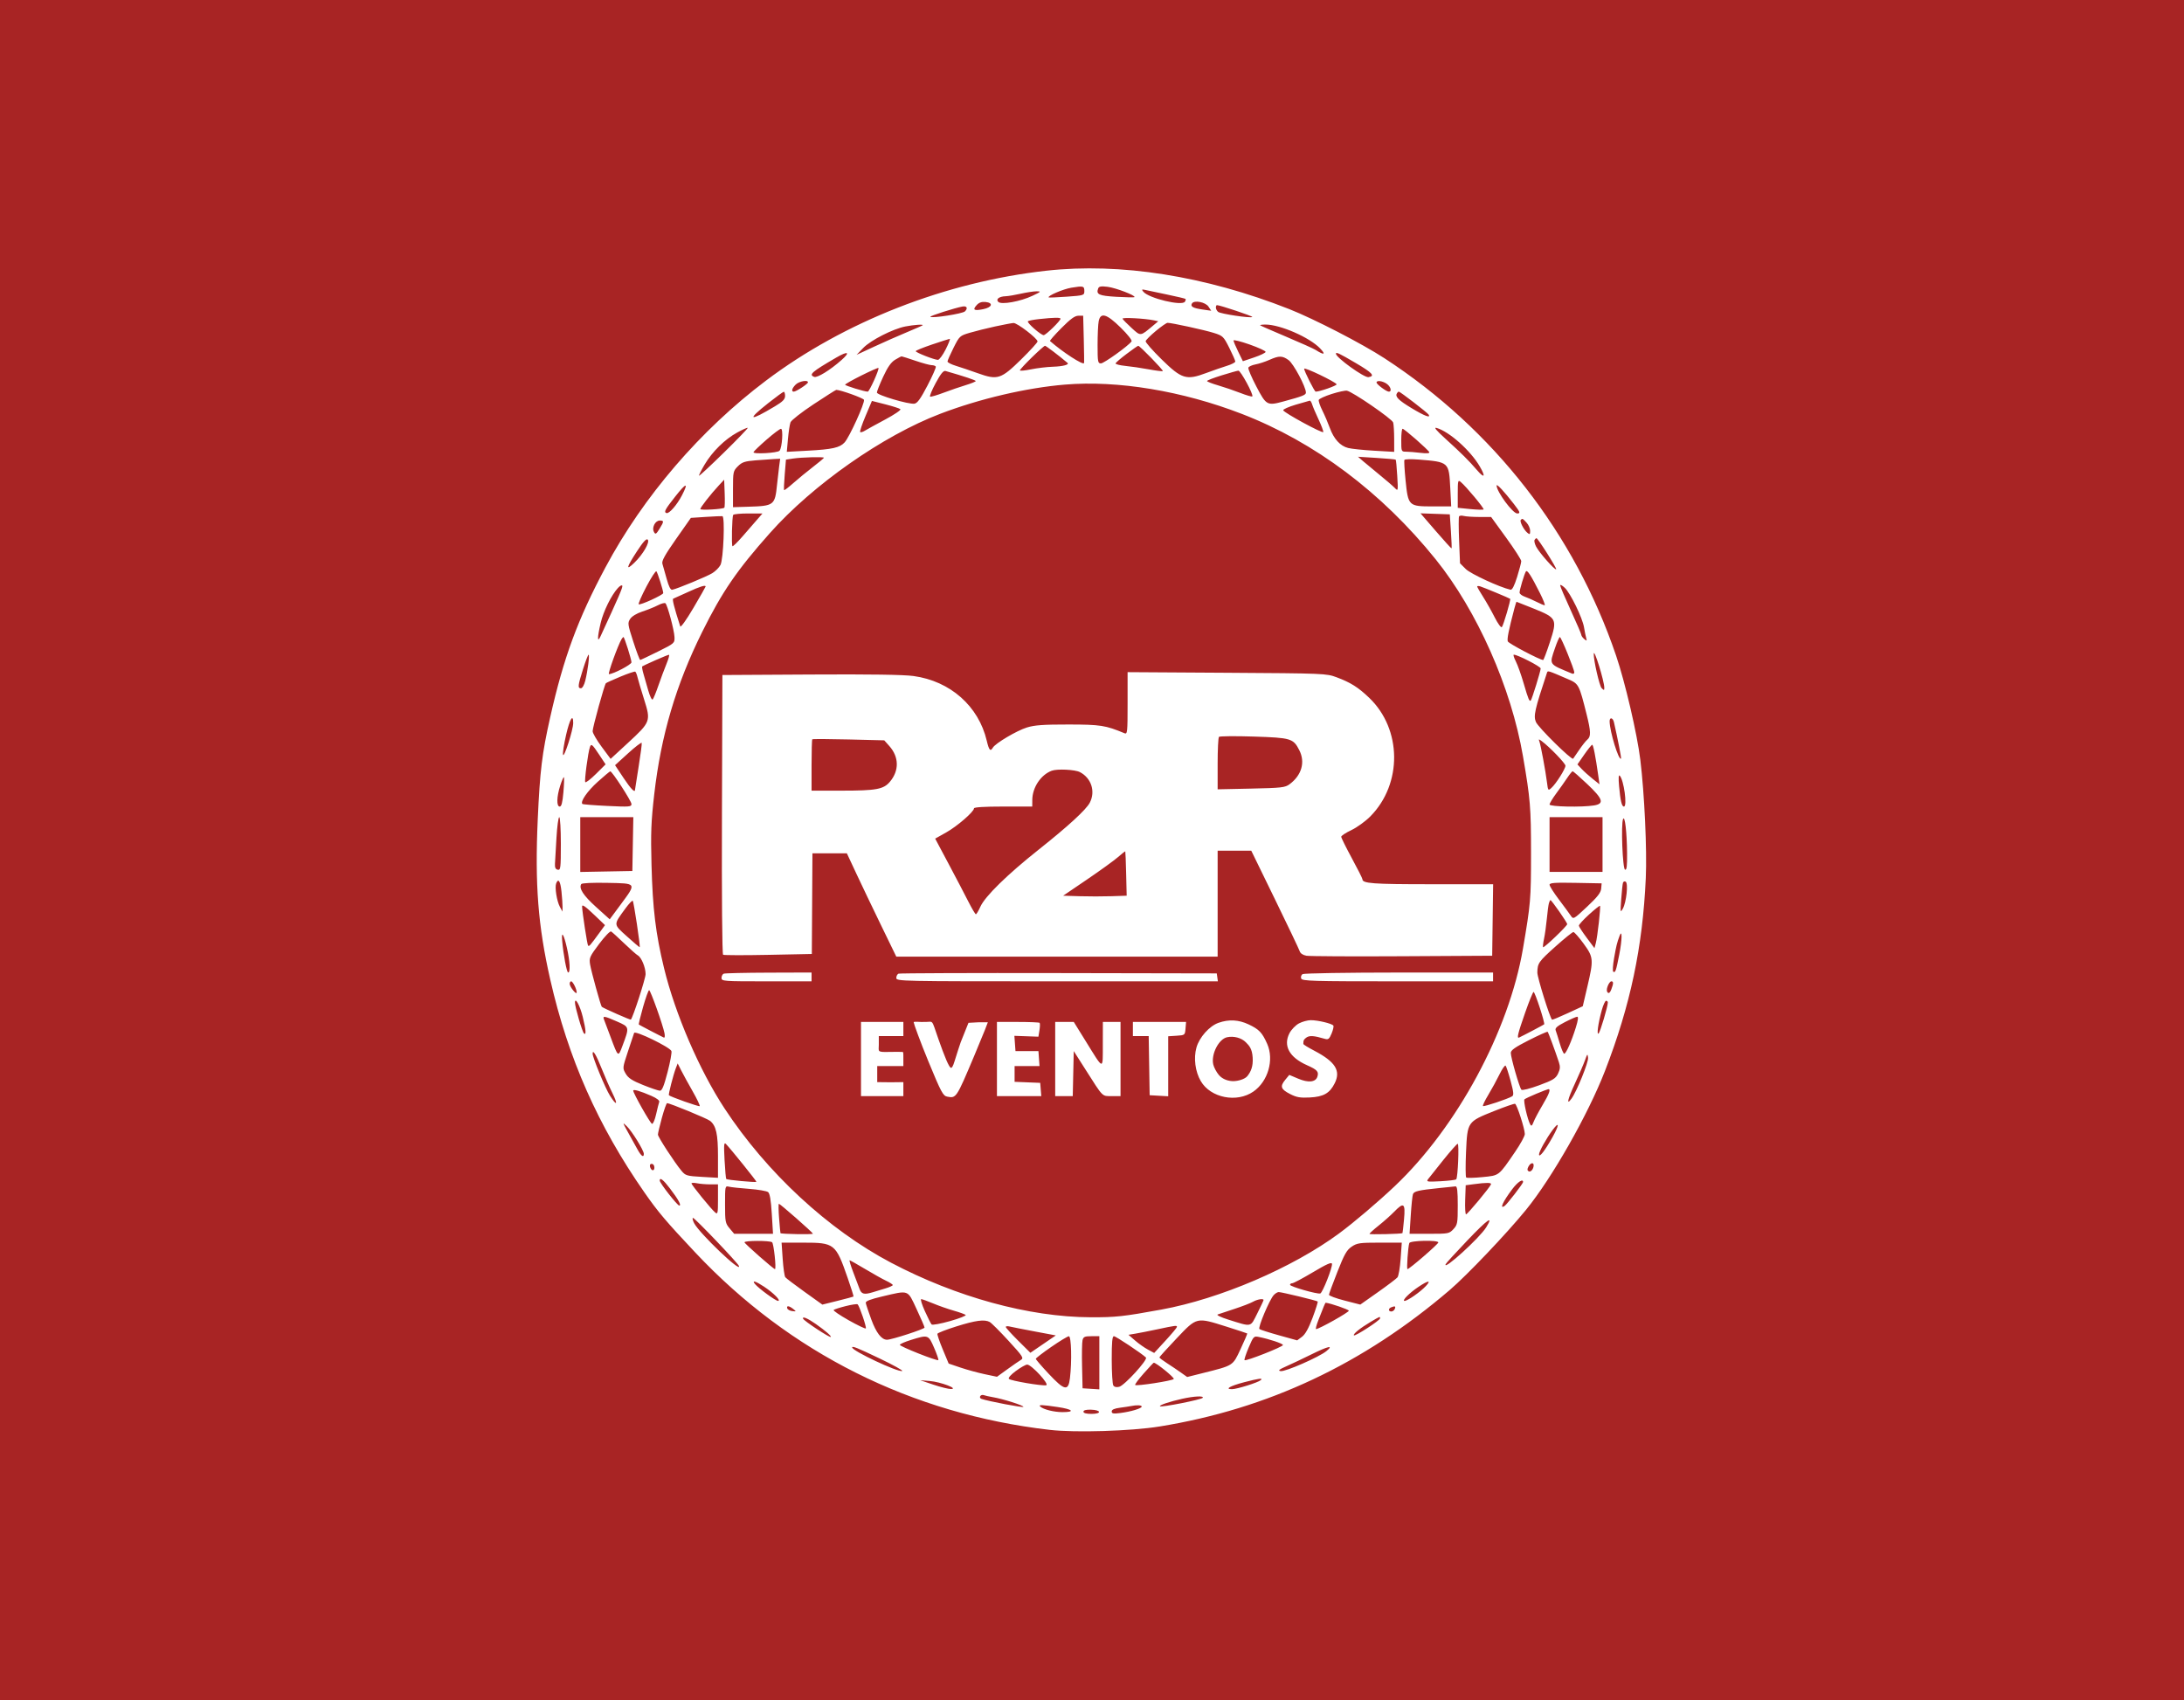 <svg width="1237" height="963" viewBox="0 0 1237 963" fill="none" xmlns="http://www.w3.org/2000/svg">
<path d="M0 0H1237V963H0V0Z" fill="#A82424"/>
<path fill-rule="evenodd" clip-rule="evenodd" d="M592.66 153.33C535.566 159.658 478.139 182.175 433.786 215.625C396.683 243.607 364.371 281.205 342.945 321.329C327.212 350.791 319.229 372.448 311.614 406.329C306.995 426.883 305.812 436.586 304.574 464.098C302.912 501.02 304.735 524.363 311.656 554.829C321.777 599.375 338.679 637.591 364.951 675.329C372.686 686.44 377.157 691.724 393.802 709.426C447.268 766.287 516.369 800.861 594.57 809.877C609.095 811.552 640.624 810.577 656.807 807.954C718.163 798.006 772.157 772.603 821.16 730.629C830.995 722.205 853.298 698.763 864.259 685.329C879.054 667.196 899.466 631.298 909.061 606.536C923.425 569.467 930.388 536.548 932.16 497.329C932.879 481.396 931.407 449.551 929.062 430.329C927.28 415.727 920.466 386.439 915.334 371.329C891.801 302.033 845.882 243.098 784.081 202.869C771.421 194.629 744.278 180.626 730.16 175.052C682.594 156.273 634.564 148.686 592.66 153.33ZM606.777 162.963C602.172 163.722 593.112 167.614 593.964 168.466C594.119 168.621 598.726 168.428 604.203 168.038C613.87 167.35 614.16 167.259 614.16 164.912C614.16 161.979 613.615 161.835 606.777 162.963ZM622.016 163.343C620.704 166.762 622.329 167.515 632.303 168.11C637.706 168.433 642.315 168.508 642.545 168.277C643.407 167.415 631.979 163.029 627.373 162.454C623.665 161.992 622.458 162.192 622.016 163.343ZM647.576 165.228C650.673 168.96 669.518 173.486 671.126 170.884C671.53 170.231 671.688 169.524 671.478 169.313C671.267 169.103 666.61 167.993 661.128 166.848C655.645 165.702 650.069 164.526 648.735 164.234C646.653 163.778 646.489 163.918 647.576 165.228ZM578.16 166.349C574.86 167.092 571.035 167.736 569.66 167.78C565.898 167.9 563.868 169.437 565.421 170.99C567.157 172.726 577.855 170.811 584.827 167.516C589.655 165.234 589.876 164.996 587.16 164.996C585.51 164.996 581.46 165.605 578.16 166.349ZM553.198 172.787C550.7 175.547 551.633 176.15 556.82 175.124C561.99 174.102 562.812 171.491 558.109 171.03C556.028 170.827 554.467 171.385 553.198 172.787ZM675.14 171.861C674.066 173.598 675.67 174.525 681.091 175.301L686.021 176.006L684.477 173.667C682.777 171.094 676.379 169.856 675.14 171.861ZM545.16 173.613C540.914 174.369 526.478 178.981 526.934 179.436C527.891 180.394 545.196 177.691 546.526 176.376C548.342 174.581 547.645 173.171 545.16 173.613ZM688.66 174.207C688.66 174.964 689.232 176.059 689.931 176.639C691.315 177.788 708.472 180.35 709.292 179.53C709.72 179.102 690.962 172.829 689.254 172.829C688.927 172.829 688.66 173.449 688.66 174.207ZM601.188 185.801C597.383 189.635 594.47 192.948 594.715 193.163C601.873 199.443 613.338 206.88 613.997 205.67C614.099 205.483 614.029 199.367 613.842 192.079L613.501 178.829H610.804C608.793 178.829 606.344 180.605 601.188 185.801ZM622.285 181.954C621.941 183.673 621.66 189.748 621.66 195.454C621.66 204.976 621.816 205.829 623.558 205.829C625.275 205.829 639.104 195.901 640.906 193.375C641.334 192.774 638.722 189.454 634.774 185.579C626.768 177.722 623.331 176.724 622.285 181.954ZM588.488 180.732C585.368 181.066 582.534 181.622 582.19 181.966C581.443 182.713 589.535 189.829 591.132 189.829C592.334 189.829 600.66 181.713 600.66 180.541C600.66 179.754 597.074 179.81 588.488 180.732ZM635.795 180.521C635.996 181.007 638.294 183.355 640.902 185.737C646.161 190.541 645.765 190.583 653.094 184.425L656.029 181.96L653.594 181.444C648.411 180.347 635.445 179.675 635.795 180.521ZM563.66 184.901C558.985 185.915 552.537 187.52 549.331 188.469C543.607 190.162 543.439 190.317 540.081 196.986C538.199 200.722 536.66 204.223 536.66 204.765C536.66 205.308 538.797 206.404 541.41 207.202C544.023 208 549.586 209.878 553.774 211.377C565.022 215.403 566.919 214.801 578.384 203.558C583.486 198.554 587.658 193.981 587.656 193.395C587.65 191.688 576.084 182.818 574.029 182.943C573.001 183.006 568.335 183.887 563.66 184.901ZM654.66 187.458C651.635 189.981 649.033 192.574 648.878 193.221C648.723 193.869 652.781 198.502 657.895 203.517C669.296 214.698 671.913 215.503 683.16 211.286C687.01 209.843 692.298 208.007 694.91 207.207C697.522 206.406 699.66 205.308 699.66 204.765C699.66 204.223 698.127 200.736 696.254 197.016C692.998 190.549 692.615 190.18 687.504 188.57C682.186 186.894 663.473 182.81 661.3 182.851C660.673 182.862 657.685 184.936 654.66 187.458ZM512.762 184.912C505.752 186.288 493.216 192.674 489 197.014L485.16 200.969L495.16 196.33C500.66 193.778 508.985 190.105 513.66 188.167C518.335 186.229 522.348 184.46 522.577 184.236C523.247 183.581 517.534 183.975 512.762 184.912ZM713.749 184.251C713.981 184.484 720.687 187.426 728.651 190.79C736.614 194.155 744.037 197.486 745.145 198.193C750.041 201.317 751.137 200.927 747.66 197.299C741.696 191.075 725.103 183.829 716.812 183.829C714.895 183.829 713.517 184.019 713.749 184.251ZM527.91 195.128C522.823 196.845 518.66 198.543 518.66 198.901C518.66 199.681 529.245 203.829 531.235 203.829C532.003 203.829 533.994 201.129 535.66 197.829C537.326 194.529 538.345 191.869 537.924 191.917C537.504 191.965 532.997 193.41 527.91 195.128ZM698.66 192.851C698.66 193.365 699.853 196.217 701.311 199.19L703.962 204.596L710.384 202.429C713.916 201.238 716.823 199.828 716.842 199.296C716.862 198.764 712.779 196.886 707.769 195.123C702.759 193.36 698.66 192.338 698.66 192.851ZM584.41 202.453C580.698 206.077 577.66 209.368 577.66 209.766C577.66 210.164 580.467 209.912 583.897 209.205C587.328 208.498 592.927 207.829 596.34 207.718C602.011 207.535 605.809 206.536 604.631 205.539C599.773 201.423 592.414 195.833 591.871 195.847C591.48 195.857 588.122 198.829 584.41 202.453ZM638.16 200.405C634.86 202.892 632.022 205.319 631.853 205.799C631.684 206.278 634.159 206.927 637.353 207.241C640.547 207.554 646.535 208.435 650.66 209.198C654.785 209.962 658.36 210.403 658.605 210.179C659.087 209.738 645.555 195.812 644.687 195.856C644.397 195.87 641.46 197.917 638.16 200.405ZM473.66 202.523C459.714 210.63 457.901 212.217 461.157 213.466C462.894 214.133 470.185 209.633 476.66 203.899C481.806 199.342 480.312 198.656 473.66 202.523ZM756.66 200.36C756.66 202.499 772.603 213.985 775.063 213.618C779.032 213.027 777.368 211.181 767.815 205.579C758.322 200.013 756.66 199.235 756.66 200.36ZM506.962 203.787C504.676 205.181 502.75 207.93 500.212 213.424C498.258 217.652 496.66 221.661 496.66 222.333C496.66 223.768 514.657 229.113 517.915 228.645C519.578 228.407 521.401 225.876 525.318 218.365C528.175 212.885 530.295 208.047 530.028 207.615C529.761 207.183 528.712 206.829 527.697 206.829C526.682 206.829 522.546 205.707 518.506 204.336C514.466 202.965 510.935 201.841 510.66 201.84C510.385 201.838 508.721 202.714 506.962 203.787ZM718.928 203.851C716.601 204.885 713.077 206.035 711.098 206.407C709.119 206.778 707.3 207.604 707.055 208.243C706.81 208.881 708.84 213.662 711.566 218.866C717.219 229.657 717.666 229.901 727.061 227.354C737.761 224.453 739.66 223.703 739.66 222.376C739.66 219.127 732.631 205.945 729.839 203.956C726.25 201.401 724.48 201.384 718.928 203.851ZM487.91 212.667C482.823 215.204 478.66 217.554 478.66 217.89C478.66 218.465 489.623 221.829 491.495 221.829C492.41 221.829 498.186 209 497.539 208.404C497.33 208.212 492.997 210.131 487.91 212.667ZM738.66 208.847C738.66 210.174 744.523 221.829 745.189 221.829C747.537 221.829 757.467 218.327 757.047 217.647C756.098 216.111 738.66 207.766 738.66 208.847ZM529.95 216.996C527.77 221.029 526.365 224.48 526.828 224.664C527.292 224.849 530.706 223.853 534.416 222.451C538.125 221.05 543.747 219.119 546.91 218.16C550.073 217.202 552.66 216.15 552.66 215.824C552.66 215.339 545.837 213.069 535.538 210.126C534.356 209.788 532.84 211.653 529.95 216.996ZM691.91 212.607C687.372 214.013 683.66 215.453 683.66 215.807C683.66 216.161 686.473 217.268 689.91 218.267C693.348 219.266 699.004 221.195 702.48 222.553C705.956 223.911 709.022 224.8 709.294 224.528C710.167 223.655 702.681 209.825 701.397 209.939C700.717 210 696.448 211.2 691.91 212.607ZM450.66 217.829C448.543 219.946 448.04 221.829 449.591 221.829C450.915 221.829 457.567 217.478 457.618 216.579C457.707 214.999 452.566 215.923 450.66 217.829ZM779.66 216.641C779.66 217.673 785.235 221.829 786.62 221.829C788.476 221.829 787.72 218.984 785.437 217.386C783.073 215.729 779.66 215.289 779.66 216.641ZM603.16 217.838C581.235 219.675 554.945 225.828 532.585 234.355C500.081 246.752 460.477 274.479 436.082 301.917C417.392 322.938 409.004 335.179 397.742 357.866C382.847 387.872 374.383 416.511 370.561 449.829C368.78 465.359 368.53 471.781 369.006 489.829C369.663 514.779 371.369 528.842 376.104 548.329C382.425 574.345 396.116 606.097 410.383 627.829C434.195 664.102 469.112 696.454 504.66 715.182C541.755 734.724 582.797 745.954 617.66 746.1C631.863 746.159 636.244 745.683 657.795 741.742C691.06 735.657 732.008 718.116 758.409 698.639C766.826 692.43 780.459 680.853 790.025 671.791C825.263 638.411 854.624 584.005 862.591 537.329C866.951 511.779 867.16 509.315 867.16 483.329C867.16 457.337 866.765 452.576 862.601 428.329C855.922 389.438 836.668 345.998 813.179 316.829C782.578 278.826 744.691 250.402 703.331 234.416C669.646 221.397 633.026 215.337 603.16 217.838ZM460.822 228.965C454.048 233.44 448.156 238.053 447.728 239.215C447.3 240.378 446.655 244.61 446.294 248.62L445.638 255.912L457.399 255.273C471.489 254.508 475.614 253.587 478.371 250.59C481.099 247.625 489.978 228.101 489.347 226.456C488.964 225.459 476.005 220.811 473.648 220.826C473.367 220.828 467.595 224.49 460.822 228.965ZM754.24 223.153C750.434 224.36 747.146 225.87 746.933 226.509C746.72 227.148 747.631 229.844 748.957 232.5C750.284 235.156 752.183 239.579 753.179 242.329C755.471 248.662 759.083 252.615 763.612 253.749C765.564 254.238 772.223 254.93 778.41 255.287L789.66 255.936L789.646 248.633C789.639 244.616 789.389 240.429 789.092 239.329C788.548 237.317 766.205 221.939 762.888 221.294C761.938 221.109 758.046 221.946 754.24 223.153ZM435.209 228.258C422.66 238.162 424.226 238.958 438.91 230.138C443.382 227.452 444.66 226.145 444.66 224.257C444.66 222.921 444.323 221.864 443.91 221.907C443.497 221.949 439.582 224.808 435.209 228.258ZM791.216 222.739C790.039 224.643 791.988 226.629 799.473 231.154C806.847 235.612 810.5 236.998 809.16 234.829C808.46 233.697 793.049 221.829 792.278 221.829C792.003 221.829 791.525 222.238 791.216 222.739ZM490.241 235.608C488.256 240.297 486.884 244.386 487.191 244.694C487.499 245.002 488.654 244.689 489.757 244C490.861 243.311 496.048 240.458 501.284 237.66C506.52 234.863 510.435 232.215 509.982 231.776C509.53 231.337 505.715 230.101 501.505 229.03L493.85 227.082L490.241 235.608ZM733.851 229.226C729.831 230.429 726.656 231.844 726.796 232.371C727.159 233.743 749.095 245.676 749.48 244.711C749.656 244.27 748.468 241.078 746.84 237.619C745.211 234.159 743.575 230.317 743.202 229.079C742.83 227.841 742.218 226.876 741.843 226.934C741.467 226.992 737.871 228.023 733.851 229.226ZM417.633 244.929C410.55 248.794 403.399 255.824 399.044 263.204C397.137 266.435 395.738 269.241 395.936 269.438C396.134 269.636 402.506 263.708 410.096 256.265C417.687 248.823 423.719 242.555 423.502 242.337C423.284 242.12 420.643 243.286 417.633 244.929ZM818.66 248.474C827.668 256.647 832.094 261.043 836.488 266.184C840.8 271.228 841.635 270.169 838.101 264.139C832.803 255.097 820.801 244.414 813.66 242.381C811.91 241.883 813.411 243.712 818.66 248.474ZM434.16 249.018C430.31 252.377 426.992 255.563 426.787 256.097C426.299 257.366 440.311 256.605 441.515 255.297C442.99 253.695 443.71 242.822 442.338 242.87C441.69 242.893 438.01 245.659 434.16 249.018ZM793.66 249.329C793.66 255.751 793.693 255.829 796.41 255.838C797.923 255.842 801.583 256.137 804.545 256.493C808.022 256.911 809.794 256.781 809.545 256.127C809.055 254.84 795.414 242.87 794.41 242.846C793.997 242.837 793.66 245.754 793.66 249.329ZM449.16 259.721L445.16 260.329L444.459 268.794C444.073 273.45 443.914 277.416 444.105 277.607C444.296 277.798 446.64 276.012 449.313 273.637C451.987 271.262 456.984 267.158 460.417 264.516C463.851 261.874 466.66 259.513 466.66 259.271C466.66 258.657 454.02 258.982 449.16 259.721ZM771.81 261.018C773.268 262.289 777.508 265.804 781.232 268.829C784.956 271.854 788.881 275.229 789.954 276.329C791.89 278.315 791.9 278.267 791.389 269.519C791.106 264.674 790.713 260.553 790.517 260.362C790.321 260.171 785.435 259.721 779.66 259.361L769.16 258.707L771.81 261.018ZM427.93 260.741C421.789 261.24 420.282 261.746 417.93 264.099C415.265 266.764 415.16 267.258 415.16 277.07V287.271L423.66 287.013C438.527 286.561 438.916 286.261 440.13 274.329C440.465 271.029 440.998 266.416 441.313 264.079L441.887 259.829L438.524 259.991C436.674 260.08 431.906 260.417 427.93 260.741ZM795.45 260.504C795.218 260.958 795.508 266.12 796.094 271.976C797.556 286.576 797.817 286.829 811.459 286.829H821.947L821.409 276.274C820.664 261.688 820.645 261.671 803.516 260.293C799.311 259.955 795.682 260.05 795.45 260.504ZM407.077 275.018C402.593 279.835 396.66 287.41 396.66 288.319C396.66 289.132 409.399 288.424 410.26 287.562C410.529 287.294 410.616 283.616 410.454 279.39L410.16 271.706L407.077 275.018ZM825.66 279.605V287.626L832.719 288.335C836.602 288.725 840.006 288.816 840.284 288.538C840.8 288.022 830.341 275.449 827.322 272.957C825.797 271.697 825.66 272.244 825.66 279.605ZM382.507 281.162C376.611 288.638 375.856 290.061 377.495 290.607C378.986 291.104 383.493 285.923 386.286 280.5C390.128 273.041 388.717 273.289 382.507 281.162ZM847.66 274.988C847.66 278.458 856.787 290.829 859.347 290.829C861.274 290.829 861.004 290.062 857.46 285.473C852.03 278.442 847.66 273.767 847.66 274.988ZM415.276 291.642C414.612 292.715 414.237 308.74 414.861 309.363C415.127 309.629 417.778 307.04 420.752 303.609C423.727 300.178 427.444 295.899 429.014 294.1L431.867 290.829H423.823C419.398 290.829 415.552 291.195 415.276 291.642ZM813.248 300.817C818.025 306.356 822.04 310.762 822.169 310.609C822.298 310.455 822.124 306.054 821.782 300.829L821.16 291.329L812.861 291.038L804.562 290.747L813.248 300.817ZM399.732 292.775L391.305 293.329L382.919 305.281C376.642 314.225 374.692 317.748 375.169 319.281C375.519 320.407 376.608 324.254 377.588 327.829C378.801 332.25 379.817 334.236 380.766 334.039C383.763 333.415 400.338 326.548 403.434 324.646C405.235 323.541 407.324 321.442 408.075 319.982C409.744 316.743 410.693 292.571 409.16 292.359C408.61 292.283 404.368 292.47 399.732 292.775ZM826.396 292.492C826.127 292.952 826.139 299.114 826.423 306.185L826.938 319.04L830.176 322.278C832.912 325.014 849.341 332.619 855.539 334.018C856.471 334.228 857.68 331.898 859.27 326.829C860.564 322.704 861.622 318.654 861.622 317.829C861.622 317.004 857.786 311.041 853.096 304.579L844.57 292.829L837.865 292.815C834.177 292.808 830.198 292.544 829.023 292.228C827.847 291.913 826.666 292.031 826.396 292.492ZM861.367 294.456C860.574 295.248 863.023 300.055 865.094 301.774C866.442 302.893 866.66 302.736 866.66 300.64C866.66 299.301 865.742 297.221 864.621 296.018C862.373 293.604 862.268 293.554 861.367 294.456ZM370.528 297.22C369.813 298.789 369.769 300.202 370.4 301.329C371.239 302.828 371.637 302.602 373.511 299.57C376.163 295.28 376.175 294.829 373.639 294.829C372.477 294.829 371.154 295.846 370.528 297.22ZM360.727 312.324C354.762 321.461 354.284 323.544 359.245 318.775C364.176 314.036 368.244 307.013 366.861 305.63C366.105 304.874 364.317 306.825 360.727 312.324ZM869.178 305.8C868.848 306.333 869.24 308.049 870.048 309.612C871.823 313.045 880.722 323.1 881.392 322.431C881.888 321.934 871.053 304.829 870.241 304.829C869.987 304.829 869.508 305.266 869.178 305.8ZM366.12 332.255C363.393 337.43 361.431 341.934 361.761 342.264C362.478 342.98 375.66 336.96 375.66 335.916C375.66 334.472 372.46 324.31 371.778 323.588C371.393 323.181 368.847 327.081 366.12 332.255ZM864.233 323.711C863.338 325.159 860.684 334.039 860.671 335.631C860.665 336.347 861.982 337.394 863.598 337.957C865.214 338.521 868.234 339.847 870.31 340.905C872.385 341.963 874.443 342.829 874.884 342.829C875.325 342.829 874.103 339.688 872.17 335.849C867.079 325.739 864.971 322.516 864.233 323.711ZM350.003 333.02C346.263 337.099 341.796 346.146 340.221 352.829C338.257 361.167 338.235 364.527 340.173 360.329C350.595 337.75 352.778 332.683 352.476 331.776C352.28 331.19 351.168 331.749 350.003 333.02ZM883.66 331.542C883.66 332.126 886.36 338.482 889.66 345.666C892.96 352.85 895.66 359.146 895.66 359.656C895.66 360.166 896.4 361.198 897.304 361.949C898.749 363.148 898.881 363.072 898.392 361.321C898.085 360.225 897.541 357.529 897.181 355.329C896.301 349.946 889.46 335.913 886.248 332.905C884.825 331.571 883.66 330.958 883.66 331.542ZM389.66 335.328C385.535 337.232 381.784 338.924 381.325 339.088C380.633 339.335 381.743 343.734 385.282 354.772C385.545 355.592 388.749 351.113 392.703 344.399C396.529 337.9 399.66 332.413 399.66 332.206C399.66 331.187 396.478 332.181 389.66 335.328ZM836.66 332.193C836.66 332.521 838.174 335.161 840.025 338.06C841.875 340.958 844.835 346.197 846.601 349.702C848.368 353.208 850.183 355.683 850.636 355.202C851.501 354.284 855.806 339.642 855.347 339.182C854.96 338.795 840.478 332.768 838.41 332.133C837.448 331.837 836.66 331.864 836.66 332.193ZM372.648 342.812C370.716 343.813 366.748 345.414 363.831 346.368C360.604 347.423 357.899 349.061 356.924 350.55C355.413 352.855 355.515 353.597 358.687 363.413C360.539 369.142 362.303 373.815 362.607 373.797C362.911 373.779 367.435 371.642 372.66 369.047C382.038 364.39 382.158 364.284 382.029 360.829C381.885 356.993 378.093 342.844 376.904 341.703C376.495 341.311 374.579 341.81 372.648 342.812ZM857.75 344.579C854.501 356.924 853.494 361.953 854.005 363.285C854.468 364.493 872.207 373.829 874.038 373.829C874.308 373.829 876.012 369.307 877.823 363.781C882.121 350.669 881.794 349.988 868.66 344.695C863.435 342.59 859.065 340.858 858.949 340.848C858.832 340.838 858.293 342.517 857.75 344.579ZM352.126 361.884C350.092 365.175 344.063 381.829 344.906 381.829C347.331 381.829 357.66 376.421 357.66 375.152C357.66 373.505 353.653 360.829 353.132 360.829C352.937 360.829 352.485 361.304 352.126 361.884ZM880.752 367.023C877.471 376.739 876.933 375.933 890.41 381.524C891.098 381.81 891.66 381.518 891.66 380.876C891.66 379.06 884.242 360.834 883.502 360.831C883.14 360.83 881.902 363.616 880.752 367.023ZM902.692 370.329C902.585 374.013 905.913 388.51 907.149 389.747C908.497 391.095 908.66 391.074 908.66 389.554C908.66 385.745 902.793 366.846 902.692 370.329ZM330.229 378.99C327.286 388.34 327.123 389.829 329.041 389.829C329.833 389.829 330.875 388.016 331.483 385.579C332.904 379.884 334.055 370.829 333.358 370.829C333.05 370.829 331.642 374.502 330.229 378.99ZM371.16 373.984C367.31 375.686 363.975 377.245 363.75 377.448C363.524 377.65 363.831 379.507 364.432 381.573C365.033 383.639 366.275 387.961 367.192 391.179C368.11 394.396 369.226 396.646 369.673 396.179C370.12 395.711 371.572 392.179 372.899 388.329C374.227 384.479 376.284 378.966 377.472 376.079C378.659 373.192 379.3 370.843 378.895 370.859C378.491 370.876 375.01 372.282 371.16 373.984ZM858.557 374.627C859.623 376.716 861.649 382.408 863.061 387.277C865.563 395.909 866.272 397.599 867.03 396.746C867.707 395.983 872.661 379.942 872.626 378.625C872.596 377.497 859.469 370.765 857.39 370.812C856.966 370.821 857.491 372.538 858.557 374.627ZM351.433 383.241C347.183 385.006 343.465 386.691 343.171 386.985C342.341 387.815 335.66 411.982 335.66 414.154C335.66 415.216 337.953 419.177 340.755 422.958L345.851 429.831L355.652 420.787C368.545 408.89 368.703 408.464 364.802 396.101C363.106 390.726 361.431 385.087 361.079 383.57C360.726 382.052 360.151 380.635 359.799 380.421C359.448 380.207 355.683 381.477 351.433 383.241ZM876.193 381.056C869.243 402.04 868.476 405.452 869.923 408.915C871.209 411.993 890.211 430.734 891.021 429.723C891.194 429.506 892.721 427.278 894.414 424.771C896.106 422.265 898.204 419.622 899.076 418.899C901.166 417.165 901.075 414.318 898.615 404.496C894.447 387.846 894.157 387.29 888.364 384.787C876.495 379.658 876.641 379.703 876.193 381.056ZM638.66 398.376C638.66 414.814 638.538 415.992 636.91 415.311C626.176 410.822 623.319 410.376 605.16 410.358C590.95 410.344 585.992 410.701 581.613 412.053C575.917 413.813 563.787 420.994 562.36 423.451C560.963 425.859 560.166 424.968 558.898 419.579C554.277 399.95 538.259 385.779 517.433 382.897C511.871 382.128 492.775 381.847 459.16 382.041L409.16 382.329L408.904 461.266C408.753 507.716 409.021 540.435 409.555 540.766C410.054 541.076 421.565 541.104 435.136 540.829L459.81 540.329L459.985 511.829L460.16 483.329H469.909H479.659L485.031 494.829C487.986 501.154 494.285 514.316 499.028 524.079L507.652 541.829H598.656H689.66V511.829V481.829H699.183H708.705L722.115 509.329C729.491 524.454 735.806 537.713 736.149 538.794C736.534 540.008 737.993 540.978 739.966 541.331C741.723 541.645 766.11 541.773 794.16 541.615L845.16 541.329L845.431 521.079L845.701 500.829H810.615C777.344 500.829 771.66 500.409 771.66 497.953C771.66 497.511 768.96 492.164 765.66 486.073C762.36 479.981 759.66 474.523 759.66 473.943C759.66 473.362 762.247 471.665 765.41 470.17C768.573 468.675 773.41 465.174 776.16 462.39C794.379 443.947 794.072 412.995 775.492 395.231C769.242 389.255 765.029 386.603 757.011 383.598C751.288 381.454 749.926 381.398 694.91 381.057L638.66 380.708V398.376ZM320.636 416.211C319.444 421.371 318.658 426.434 318.89 427.461C319.403 429.73 324.66 413.39 324.66 409.527C324.66 403.947 322.729 407.155 320.636 416.211ZM911.677 408.579C911.734 414.326 916.846 431.022 918.135 429.672C918.405 429.389 916.356 418.842 914.134 409.079C913.531 406.428 911.652 406.046 911.677 408.579ZM690.41 417.368C689.997 417.805 689.66 424.666 689.66 432.616V447.07L708.637 446.661C725.847 446.291 727.873 446.062 730.387 444.199C737.271 439.1 739.383 431.715 735.908 424.9C732.52 418.255 731.223 417.867 710.152 417.187C699.706 416.85 690.823 416.931 690.41 417.368ZM460.074 418.746C459.846 418.975 459.66 425.612 459.66 433.496V447.829L476.91 447.823C496.355 447.817 500.451 447.055 504.057 442.769C509.368 436.457 509.226 428.735 503.683 422.526L500.83 419.329L480.658 418.829C469.564 418.554 460.301 418.517 460.074 418.746ZM871.9 419.972C872.668 422.024 875.39 436.7 876.202 443.167C876.79 447.857 876.867 447.952 878.723 446.272C881.339 443.904 886.66 435.483 886.66 433.71C886.66 432.381 877.752 423.14 873.223 419.77C871.497 418.486 871.353 418.508 871.9 419.972ZM355.76 426.664L348.36 433.401L353.157 440.615C357.247 446.766 359.66 449.266 359.66 447.351C359.66 447.088 360.583 441.194 361.711 434.254C362.839 427.313 363.627 421.25 363.461 420.78C363.295 420.31 359.83 422.958 355.76 426.664ZM334.144 423.079C333.057 426.081 330.887 442.394 331.492 443.02C331.859 443.401 334.601 441.286 337.585 438.321L343.011 432.93L339.325 427.38C335.443 421.533 334.875 421.062 334.144 423.079ZM897.301 427.411L893.443 432.969L895.801 435.498C897.099 436.89 899.912 439.422 902.053 441.126L905.946 444.224L905.246 439.276C903.687 428.253 902.42 421.83 901.807 421.841C901.451 421.847 899.424 424.354 897.301 427.411ZM595.66 436.551C589.492 438.868 584.723 446.049 584.682 453.079L584.66 456.829H568.16C557.645 456.829 551.66 457.198 551.66 457.846C551.66 459.759 542.166 467.989 535.916 471.493L529.673 474.994L537.214 489.161C541.361 496.954 546.407 506.592 548.427 510.579C550.446 514.566 552.382 517.829 552.727 517.829C553.073 517.829 554.212 515.921 555.258 513.589C557.897 507.706 570.424 495.428 588.16 481.341C605.065 467.915 615.193 458.618 617.26 454.629C620.572 448.239 618.105 440.662 611.621 437.309C608.833 435.867 598.753 435.388 595.66 436.551ZM338.545 442.814C332.665 448.101 328.547 454.049 329.858 455.361C330.115 455.618 336.476 456.123 343.993 456.484C356.566 457.087 357.66 457 357.66 455.398C357.66 453.757 346.732 436.887 345.66 436.874C345.385 436.87 342.183 439.543 338.545 442.814ZM887.679 440.586C886.315 442.645 883.502 446.62 881.429 449.42C879.356 452.22 877.66 455.032 877.66 455.67C877.66 456.937 896.089 457.315 902.91 456.187C908.805 455.213 907.935 452.526 898.988 444.079C894.764 440.091 891.05 436.832 890.734 436.836C890.418 436.84 889.044 438.527 887.679 440.586ZM917.038 445.329C917.782 453.563 918.56 456.829 919.777 456.829C921.802 456.829 919.744 441.697 917.396 439.329C916.74 438.668 916.619 440.699 917.038 445.329ZM317.316 444.933C315.264 451.284 315.132 456.829 317.031 456.829C318.021 456.829 318.598 454.582 319.107 448.739C319.496 444.289 319.624 440.459 319.392 440.228C319.161 439.996 318.226 442.113 317.316 444.933ZM315.175 474.579C314.8 481.041 314.419 487.662 314.327 489.29C314.208 491.391 314.669 492.357 315.91 492.614C317.515 492.946 317.66 491.729 317.66 477.902C317.66 469.612 317.254 462.829 316.759 462.829C316.263 462.829 315.55 468.117 315.175 474.579ZM328.66 478.356V493.882L343.41 493.606L358.16 493.329L358.436 478.079L358.712 462.829H343.686H328.66V478.356ZM877.66 478.329V493.829H892.66H907.66V478.329V462.829H892.66H877.66V478.329ZM919.31 463.879C918.038 466.654 919.013 492.116 920.41 492.58C921.358 492.895 921.636 490.618 921.561 483.162C921.442 471.307 920.318 461.682 919.31 463.879ZM633.16 485.511C630.96 487.426 623.085 493.118 615.66 498.161L602.16 507.329L611.461 507.617C616.576 507.776 624.672 507.776 629.452 507.617L638.143 507.329L637.842 494.853C637.676 487.991 637.455 482.298 637.35 482.203C637.246 482.107 635.36 483.596 633.16 485.511ZM315 500.385C314.139 502.628 315.382 510.437 317.105 513.612L318.58 516.329L318.62 513.726C318.642 512.294 318.371 508.356 318.018 504.976C317.393 499.002 316.217 497.213 315 500.385ZM919.233 500.016C919.006 500.738 918.561 504.929 918.245 509.329C917.704 516.834 917.762 517.161 919.175 514.619C921.174 511.025 922.301 500.343 920.781 499.404C920.157 499.018 919.46 499.293 919.233 500.016ZM329.205 500.756C327.743 503.122 330.382 507.196 337.595 513.709L345.341 520.704L351.402 512.516C360.666 500.001 360.893 500.382 343.986 500.052C335.484 499.886 329.569 500.168 329.205 500.756ZM877.66 501.128C877.66 501.872 880.022 505.609 882.91 509.433C885.798 513.258 888.835 517.386 889.66 518.607C891.151 520.814 891.204 520.786 898.896 513.578C904.791 508.054 906.695 505.615 906.896 503.329L907.16 500.329L892.41 500.052C880.545 499.83 877.66 500.04 877.66 501.128ZM354.283 514.488C347.305 524.064 347.263 523.277 355.137 530.414C358.966 533.884 362.203 536.619 362.331 536.491C362.762 536.06 358.971 510.807 358.388 510.224C358.071 509.907 356.224 511.826 354.283 514.488ZM877.289 511.579C877.01 512.541 876.486 516.479 876.123 520.329C875.76 524.179 875.042 529.301 874.528 531.712C874.013 534.122 873.77 536.273 873.988 536.491C874.526 537.028 887.66 524.467 887.66 523.416C887.66 522.514 878.806 509.829 878.177 509.829C877.967 509.829 877.567 510.617 877.289 511.579ZM329.692 513.496C329.824 516.963 332.611 535.113 333.084 535.587C333.688 536.191 334.189 535.623 339.628 528.162L342.665 523.995L337.093 518.662C331.439 513.252 329.635 511.992 329.692 513.496ZM900.002 517.993C896.789 520.914 894.204 523.763 894.258 524.323C894.312 524.883 896.323 527.97 898.727 531.184L903.097 537.028L903.845 534.229C904.804 530.643 906.724 513.559 906.224 513.059C906.015 512.851 903.216 515.071 900.002 517.993ZM339.332 534.652C333.949 541.833 333.62 542.587 334.239 546.329C334.907 550.373 340.301 569.88 340.858 570.27C342.366 571.324 357.036 577.786 357.307 577.515C358.489 576.334 365.66 554.214 365.66 551.752C365.66 547.97 363.322 542.299 361.295 541.165C360.441 540.687 356.912 537.57 353.451 534.239C349.991 530.908 346.694 527.911 346.124 527.579C345.554 527.247 342.498 530.43 339.332 534.652ZM881.16 535.967C871.446 544.664 870.832 545.539 870.739 550.829C870.691 553.55 877.763 576.266 879.063 577.565C879.217 577.72 883.197 576.066 887.906 573.89L896.468 569.935L899.064 558.863C902.684 543.423 902.577 542.203 896.91 534.431C894.298 530.848 891.71 527.915 891.16 527.913C890.61 527.911 886.11 531.536 881.16 535.967ZM318.39 532.649C319.061 540.572 320.986 550.829 321.801 550.829C323.143 550.829 322.813 544.398 321.082 536.787C319.34 529.127 317.904 526.921 318.39 532.649ZM917.315 530.079C915.852 533.989 915.445 535.637 914.219 542.606C913.515 546.609 913.295 550.103 913.73 550.373C914.923 551.109 915.283 550.084 917.136 540.667C918.775 532.338 918.884 525.885 917.315 530.079ZM409.91 551.491C409.223 551.769 408.66 552.858 408.66 553.912C408.66 555.751 409.696 555.829 434.16 555.829H459.66V553.329V550.829L435.41 550.908C422.073 550.951 410.598 551.214 409.91 551.491ZM508.91 551.488C508.223 551.767 507.66 552.858 507.66 553.912C507.66 555.787 509.647 555.829 598.73 555.829H689.799L689.48 553.579L689.16 551.329L599.66 551.155C550.435 551.06 509.598 551.21 508.91 551.488ZM737.764 551.743C736.997 552.229 736.645 553.348 736.983 554.228C737.536 555.669 743.009 555.829 791.629 555.829H845.66V553.329V550.829L792.41 550.844C763.122 550.853 738.532 551.257 737.764 551.743ZM322.66 557.218C322.66 558.939 326.581 563.79 326.627 562.126C326.677 560.306 324.454 555.829 323.499 555.829C323.038 555.829 322.66 556.454 322.66 557.218ZM910.598 558.492C909.923 560.267 909.919 561.488 910.586 562.155C911.252 562.821 911.931 562.245 912.623 560.427C913.93 556.99 913.933 555.829 912.635 555.829C912.072 555.829 911.155 557.027 910.598 558.492ZM364.213 570.412C362.718 575.683 361.644 580.13 361.827 580.294C362.175 580.606 374.51 587.031 376.042 587.699C376.527 587.911 376.673 586.789 376.366 585.206C375.444 580.451 368.431 560.829 367.655 560.829C367.258 560.829 365.709 565.142 364.213 570.412ZM863.794 573.678C859.67 585.499 858.992 588.299 860.41 587.655C862.461 586.724 874.217 580.54 874.593 580.194C875.216 579.621 869.416 561.829 868.606 561.829C868.234 561.829 866.068 567.161 863.794 573.678ZM325.66 567.885C325.66 570.326 329.715 584.254 330.725 585.279C332.124 586.7 331.886 583.379 330.052 575.893C328.505 569.578 325.66 564.39 325.66 567.885ZM907.256 572.079C905.167 579.589 904.219 586.564 905.456 585.329C906.387 584.399 910.66 570.022 910.66 567.818C910.66 567.274 910.223 566.829 909.688 566.829C909.153 566.829 908.059 569.191 907.256 572.079ZM342.144 577.579C342.528 578.541 344.161 582.874 345.773 587.208C350.164 599.01 350.094 598.958 352.603 592.253C356.574 581.638 356.59 581.706 349.446 578.567C342.107 575.342 341.203 575.219 342.144 577.579ZM886.326 578.936C881.871 581.234 880.641 582.337 881.124 583.597C881.473 584.505 882.523 587.853 883.459 591.037C884.395 594.221 885.523 596.827 885.966 596.828C886.999 596.829 890.086 589.851 892.538 581.974C893.828 577.83 894.077 575.845 893.305 575.877C892.675 575.904 889.534 577.28 886.326 578.936ZM523.5 578.829C521.438 579.006 517.503 578.375 517.5 579.029C517.497 579.684 521.297 590.173 525.754 600.981C533.066 618.715 534.115 620.683 536.498 621.138C541.607 622.115 541.649 622.052 551.663 598.329C553.984 592.829 556.736 586.169 557.777 583.529L559.5 579.029H554.102L548.534 579.329L544.134 590.329C542 596.5 540.802 600.921 540 603C539.711 603.75 539.216 604.829 538.673 604.829C537.574 604.829 534.911 598.222 531.5 588.5C527.255 576.4 529 579 523.5 578.829ZM690.16 579.319C685.003 581.128 679.281 587.541 677.661 593.326C675.973 599.354 676.957 606.953 680.124 612.357C685.689 621.854 700.497 624.787 709.915 618.258C718.195 612.519 721.733 600.304 717.735 591.265C714.894 584.843 713.137 583.004 707.16 580.197C701.513 577.545 696.029 577.261 690.16 579.319ZM735.695 579.671C733.806 580.684 731.402 583.167 730.353 585.189C726.658 592.308 730.265 598.9 740.282 603.337C746.069 605.9 747.059 606.996 746.158 609.836C745.165 612.965 741.058 613.394 735.316 610.968L730.24 608.823L727.971 611.576C724.868 615.342 725.401 616.939 730.66 619.642C734.345 621.536 736.377 621.893 741.878 621.611C749.669 621.212 753.16 619.21 755.99 613.519C759.506 606.449 756.339 601.397 744.488 595.169C740.732 593.196 738.211 591.662 738.211 591.265C738.211 589.139 738.413 588.985 739.5 588C741.453 586.234 744.198 586.597 750.412 588.407C752.313 588.961 752.903 588.493 754.194 585.402C755.035 583.388 755.492 581.366 755.209 580.908C754.5 579.761 746.494 577.829 742.452 577.829C740.624 577.829 737.584 578.658 735.695 579.671ZM487.66 599.829V620.829H499.66H511.66V616.873V612.917L504.5 613L496.853 612.917V607.5V603.829H504.103H511.66V599.829C511.66 595.814 511.687 595.859 511 595.814C510.313 595.769 506.618 595.732 503.51 595.814C496.545 595.997 497.751 595.534 497.751 591.72V586.829H504.705H511.66V582.829V578.829H499.66H487.66V599.829ZM564.66 599.829V620.829H577.22H589.781L589.47 617.079L589.16 613.329L581.91 613.035L574.66 612.741V608.285V603.829H581.717H588.775L588.467 599.579L588.16 595.329H581.66H575.16L574.849 591.008L574.538 586.687L581.344 586.933L588.15 587.18L588.746 583.513C589.074 581.495 589.114 579.616 588.835 579.337C588.555 579.058 583.002 578.829 576.493 578.829H564.66V599.829ZM597.66 599.829V620.829H602.63H607.6L607.88 608.079L608.16 595.329L614.844 605.829C625.009 621.798 624.049 620.829 629.707 620.829H634.66V599.829V578.829H629.66H624.66L624.628 591.579C624.591 606.364 625.358 606.521 614.851 589.579L608.184 578.829H602.922H597.66V599.829ZM641.66 582.829V586.829H646.136H650.612L650.886 603.579L651.16 620.329L656.41 620.631L661.66 620.934V603.936V586.939L666.41 586.634C671.114 586.332 671.163 586.293 671.47 582.579L671.781 578.829H656.72H641.66V582.829ZM359.164 585.058C358.917 585.757 357.328 590.52 355.632 595.642C352.564 604.909 352.558 604.97 354.401 608.142C355.84 610.62 358.022 612.042 364.206 614.531C368.581 616.293 372.88 617.755 373.759 617.781C374.96 617.817 376.041 615.206 378.101 607.288C379.609 601.491 380.596 596.105 380.295 595.319C379.442 593.098 359.709 583.516 359.164 585.058ZM865.952 589.162C858.21 593.081 855.734 594.812 855.702 596.329C855.649 598.827 860.592 616.012 861.71 617.215C862.179 617.721 866.482 616.647 871.724 614.715C879.626 611.804 881.132 610.876 882.462 608.101C883.682 605.556 883.782 604.182 882.934 601.601C880.866 595.305 876.99 584.826 876.577 584.412C876.347 584.183 871.566 586.32 865.952 589.162ZM695.034 587.484C690.282 588.493 685.894 597.066 687.166 602.856C687.531 604.518 688.956 607.216 690.334 608.853C692.498 611.425 695.878 612.357 698.5 612.357C701.122 612.357 705.06 611.3 706.5 609.5C708.5 607 709.821 604.041 709.5 599C709.179 593.959 707.569 592.283 705.611 590.327C703.108 587.825 698.835 586.677 695.034 587.484ZM335.66 596.808C335.66 599.016 342.827 616.383 345.454 620.543C349.345 626.701 350.18 625.819 346.839 619.079C345.271 615.916 342.512 609.61 340.706 605.065C337.675 597.434 335.66 594.136 335.66 596.808ZM897.777 600.396C897.016 602.559 894.426 608.564 892.02 613.739C887.872 622.664 887.009 626.469 890.087 622.26C893.061 618.193 899.771 601.628 899.471 599.094C899.184 596.666 899.053 596.767 897.777 600.396ZM382.777 605.057C381.357 608.744 378.472 619.979 378.854 620.34C379.821 621.256 395.882 626.94 396.306 626.516C396.586 626.236 394.803 622.479 392.344 618.168C389.884 613.856 386.962 608.529 385.85 606.329L383.829 602.329L382.777 605.057ZM849.269 608.585C847.728 611.744 844.887 616.943 842.956 620.138C841.024 623.332 839.673 626.175 839.953 626.456C840.464 626.966 854.075 622.426 856.469 620.947C857.479 620.323 857.298 618.511 855.601 612.244C854.422 607.891 853.145 603.994 852.764 603.585C852.383 603.175 850.81 605.425 849.269 608.585ZM358.66 617.745C358.66 619.228 368.255 636.194 369.289 636.539C369.861 636.729 370.911 634.285 371.622 631.107C372.333 627.929 373.129 624.77 373.391 624.088C373.677 623.343 371.925 622 369.014 620.73C362.574 617.921 358.66 616.793 358.66 617.745ZM870.16 619.498C866.86 620.87 863.838 622.301 863.444 622.677C862.712 623.376 865.171 634.115 866.683 636.829C867.344 638.014 867.747 637.731 868.6 635.486C869.195 633.922 871.476 629.621 873.671 625.928C877.514 619.458 878.494 616.732 876.91 616.916C876.497 616.964 873.46 618.126 870.16 619.498ZM374.897 633.084C373.652 637.619 372.64 641.915 372.647 642.631C372.661 644.012 382 658.362 386.033 663.198C388.268 665.879 389.02 666.101 397.542 666.587L406.66 667.106V654.936C406.66 642.359 405.631 637.707 402.225 634.882C400.638 633.566 379.409 624.822 377.83 624.834C377.461 624.837 376.142 628.549 374.897 633.084ZM846.16 629.336C831.096 635.369 831.127 635.323 830.354 652.432C830.009 660.057 830.049 666.581 830.443 666.929C830.838 667.277 834.985 667.18 839.66 666.713C849.326 665.747 848.681 666.248 858.198 652.329C861.207 647.929 863.658 643.429 863.645 642.329C863.61 639.245 859.158 625.488 858.099 625.193C857.583 625.048 852.21 626.913 846.16 629.336ZM355.693 641.329C357.529 644.629 359.959 649.013 361.095 651.071C363.196 654.877 364.66 655.883 364.66 653.52C364.66 651.571 357.935 640.7 354.953 637.829C352.506 635.472 352.548 635.673 355.693 641.329ZM879.396 640.013C875.745 644.922 871.655 652.305 871.693 653.917C871.742 655.972 875.102 651.651 879.317 644.115C883.239 637.102 883.283 634.787 879.396 640.013ZM410.381 656.952C410.682 662.659 411.115 667.54 411.345 667.797C411.81 668.318 427.99 669.833 428.427 669.396C428.692 669.131 413.96 650.823 411.172 647.952C410.054 646.801 409.924 648.277 410.381 656.952ZM817.519 656.976C813.471 662.006 809.592 666.882 808.897 667.811C807.732 669.37 808.271 669.465 815.897 669.052C820.442 668.806 824.445 668.318 824.794 667.967C825.72 667.034 826.517 647.829 825.629 647.829C825.216 647.829 821.566 651.945 817.519 656.976ZM368.368 659.454C367.588 660.234 368.663 662.829 369.767 662.829C370.91 662.829 370.935 660.117 369.799 659.415C369.326 659.123 368.682 659.14 368.368 659.454ZM865.692 660.768C864.959 662.138 864.982 662.91 865.769 663.396C866.945 664.123 868.619 662.192 868.645 660.079C868.668 658.168 866.858 658.591 865.692 660.768ZM373.66 668.68C373.66 670.071 383.64 682.829 384.729 682.829C386.106 682.829 384.267 679.456 379.413 673.079C375.698 668.198 373.66 666.64 373.66 668.68ZM856.496 673.579C851.181 680.641 849.144 685.149 852.228 683.025C853.625 682.062 862.66 670.363 862.66 669.517C862.66 667.426 859.618 669.431 856.496 673.579ZM391.66 670.283C391.66 671.159 402.853 684.914 405.049 686.737C406.509 687.949 406.66 687.267 406.66 679.451V670.829H402.285C399.879 670.829 396.504 670.548 394.785 670.204C393.066 669.86 391.66 669.896 391.66 670.283ZM834.66 670.729L830.16 671.329L829.87 679.579C829.71 684.117 829.935 687.813 830.37 687.795C831.208 687.758 843.927 672.456 844.493 670.803C844.847 669.77 842.012 669.749 834.66 670.729ZM410.66 682.144C410.66 692.015 410.822 692.868 413.249 695.752L415.838 698.829H426.833H437.829L437.142 687.579C436.664 679.751 436.025 675.988 435.041 675.207C434.263 674.589 429.472 673.77 424.394 673.387C419.315 673.003 414.148 672.447 412.91 672.151C410.685 671.618 410.66 671.729 410.66 682.144ZM815.16 672.917C803.496 674.117 800.919 674.713 800.288 676.356C799.977 677.165 799.418 682.553 799.044 688.328L798.365 698.829H809.56C820.382 698.829 820.837 698.741 823.208 696.183C825.498 693.712 825.66 692.818 825.66 682.683C825.66 674.596 825.341 671.863 824.41 671.962C823.723 672.035 819.56 672.465 815.16 672.917ZM441.274 690.079C441.637 694.617 441.985 698.389 442.047 698.462C442.508 699.005 460.64 699.294 460.43 698.755C460.066 697.822 441.863 681.829 441.165 681.829C440.862 681.829 440.911 685.541 441.274 690.079ZM789.63 686.36C787.747 688.303 783.834 691.785 780.933 694.1C778.033 696.414 775.66 698.564 775.66 698.876C775.66 699.347 793.756 698.925 794.348 698.441C794.451 698.356 794.85 694.809 795.235 690.558C796.061 681.453 795.09 680.727 789.63 686.36ZM393.15 692.809C396.126 698.565 420.163 721.501 418.526 717.023C417.913 715.346 393.523 689.829 392.533 689.829C392.025 689.829 392.302 691.17 393.15 692.809ZM831.16 702.519C824.56 709.427 818.995 715.517 818.794 716.051C817.294 720.039 838.05 701.17 841.752 695.181C846.161 688.046 842.69 690.451 831.16 702.519ZM421.66 703.642C421.66 704.347 438.125 718.829 438.927 718.829C439.811 718.829 438.241 704.213 437.29 703.594C435.741 702.587 421.66 702.631 421.66 703.642ZM798.21 704.079C797.463 706.495 796.611 718.829 797.192 718.829C798.25 718.829 814.66 704.637 814.66 703.721C814.66 702.267 798.664 702.614 798.21 704.079ZM443.308 713.079C443.652 718.166 444.318 722.821 444.789 723.422C445.259 724.023 450.176 727.758 455.714 731.721L465.785 738.927L474.472 736.766C479.251 735.577 483.281 734.497 483.428 734.366C483.575 734.234 482.069 729.453 480.081 723.74C473.331 704.348 472.687 703.838 454.921 703.833L442.682 703.829L443.308 713.079ZM765.588 706.099C762.789 707.985 761.422 710.394 757.501 720.349C754.905 726.938 752.754 732.786 752.721 733.344C752.687 733.903 756.666 735.386 761.561 736.64L770.462 738.92L780.413 731.906C785.885 728.048 790.88 724.269 791.512 723.507C792.144 722.746 792.953 718.007 793.31 712.976L793.959 703.829H781.458C770.116 703.829 768.643 704.04 765.588 706.099ZM483.263 720.579C484.686 724.291 486.301 728.566 486.852 730.079C487.918 733.001 489.494 733.398 494.261 731.946C495.855 731.46 499.073 730.488 501.41 729.786C503.747 729.083 505.66 728.214 505.66 727.854C505.66 727.494 503.973 726.403 501.91 725.43C499.848 724.456 494.469 721.448 489.959 718.744C485.448 716.041 481.514 713.829 481.217 713.829C480.92 713.829 481.841 716.867 483.263 720.579ZM743.665 720.579C737.893 724.017 732.606 726.829 731.915 726.829C731.225 726.829 730.66 727.23 730.66 727.719C730.66 728.716 746.192 733.152 747.802 732.615C749.114 732.178 754.779 717.822 754.426 715.829C754.229 714.72 751.423 715.959 743.665 720.579ZM427.597 727.254C429.714 729.804 439.309 736.829 440.677 736.829C442.563 736.829 438.163 732.35 432.761 728.773C428.001 725.62 425.673 724.935 427.597 727.254ZM803.559 728.773C798.341 732.229 793.771 736.829 795.556 736.829C797.204 736.829 804.536 731.713 807.584 728.435C810.793 724.986 809.056 725.131 803.559 728.773ZM499.66 734.318C492.992 735.884 490.219 736.963 490.358 737.939C490.466 738.704 491.863 742.894 493.461 747.251C496.286 754.951 499.283 758.829 502.41 758.829C505.039 758.829 523.66 752.785 523.66 751.932C523.66 751.486 521.632 746.78 519.152 741.475C513.928 730.294 515.046 730.705 499.66 734.318ZM721.397 733.579C718.979 736.268 712.375 751.961 713.322 752.766C713.783 753.158 718.783 754.763 724.433 756.332L734.706 759.185L737.433 757.154C739.297 755.765 741.2 752.346 743.446 746.346C745.254 741.518 746.553 737.389 746.333 737.169C745.806 736.641 725.904 731.829 724.251 731.829C723.547 731.829 722.262 732.617 721.397 733.579ZM523.818 742.579C525.487 746.291 527.209 749.707 527.646 750.17C528.083 750.632 532.788 749.777 538.1 748.269C543.412 746.761 547.399 745.195 546.959 744.789C546.52 744.383 543.46 743.282 540.16 742.343C536.86 741.404 531.586 739.554 528.44 738.232C525.294 736.91 522.285 735.829 521.753 735.829C521.221 735.829 522.15 738.867 523.818 742.579ZM709.66 737.328C708.285 738.113 703.56 739.932 699.16 741.371C694.76 742.809 690.485 744.229 689.66 744.526C688.834 744.824 691.528 746.121 695.66 747.416C709.28 751.682 708.076 751.938 712.113 743.923C714.064 740.049 715.66 736.643 715.66 736.354C715.66 735.342 712.136 735.914 709.66 737.328ZM478.981 739.776C475.583 740.63 472.516 741.621 472.166 741.978C471.815 742.335 475.653 744.953 480.694 747.795C485.736 750.636 490.101 752.721 490.394 752.428C490.941 751.881 486.827 739.773 485.755 738.776C485.428 738.471 482.38 738.921 478.981 739.776ZM749.737 740.079C749.257 741.316 747.925 744.691 746.777 747.579C745.628 750.467 745.02 752.813 745.425 752.793C747.266 752.701 764.138 743.223 763.965 742.378C763.823 741.682 753.86 738.245 750.885 737.864C750.734 737.845 750.218 738.842 749.737 740.079ZM445.905 741.079C446.131 741.767 447.406 742.455 448.738 742.608C451.083 742.879 451.099 742.839 449.219 741.358C446.868 739.506 445.345 739.378 445.905 741.079ZM787.91 740.491C786.22 741.173 786.321 742.829 788.053 742.829C788.819 742.829 789.705 742.154 790.022 741.329C790.61 739.796 790.118 739.6 787.91 740.491ZM454.846 746.886C455.253 748.107 469.963 757.819 470.552 757.255C471.034 756.792 467.475 753.704 462.16 749.973C457.47 746.682 454.337 745.359 454.846 746.886ZM776.16 748.81C770.43 752.204 766.159 755.662 766.848 756.35C767.515 757.017 781.66 747.838 781.66 746.737C781.66 745.516 781.827 745.453 776.16 748.81ZM541.708 751.27C535.959 753.071 531.119 754.951 530.953 755.449C530.787 755.947 532.152 759.949 533.986 764.342L537.32 772.329L544.057 774.607C547.763 775.86 553.92 777.542 557.74 778.346L564.685 779.807L570.542 775.568C573.763 773.236 577.239 770.834 578.265 770.229C579.957 769.232 579.301 768.226 571.217 759.419C566.314 754.078 561.513 749.285 560.547 748.769C557.597 747.19 552.629 747.849 541.708 751.27ZM666.422 758.072C661.067 763.713 656.679 768.557 656.672 768.836C656.666 769.115 658.573 770.569 660.91 772.067C663.247 773.566 666.792 775.949 668.786 777.363L672.412 779.935L680.786 777.837C698.846 773.313 698.124 773.767 702.657 764.095C704.868 759.375 706.561 755.406 706.419 755.275C706.277 755.144 701.023 753.414 694.745 751.433C677.522 745.996 677.991 745.886 666.422 758.072ZM569.66 751.587C569.66 752.024 572.797 755.496 576.632 759.301L583.604 766.22L590.803 761.301L598.002 756.382L586.081 754.14C579.524 752.907 573.148 751.649 571.91 751.345C570.672 751.04 569.66 751.149 569.66 751.587ZM655.66 752.887C650.985 753.882 645.36 754.997 643.16 755.363L639.16 756.03L642.869 759.25C644.909 761.021 648.185 763.335 650.149 764.393L653.721 766.316L660.144 759.323C663.677 755.476 666.588 751.992 666.614 751.579C666.673 750.616 665.88 750.711 655.66 752.887ZM515.91 758.958C512.473 760.027 509.66 761.269 509.66 761.719C509.66 762.66 530.795 771.028 531.468 770.354C531.713 770.109 530.631 766.966 529.064 763.369C525.824 755.932 525.739 755.904 515.91 758.958ZM595.41 762.91C590.598 766.234 586.665 769.263 586.67 769.641C586.676 770.02 589.947 773.816 593.939 778.079C602.958 787.709 605.102 788.153 606.012 780.579C607.155 771.066 606.793 756.827 605.41 756.848C604.723 756.858 600.223 759.587 595.41 762.91ZM613.14 759.079C612.833 760.316 612.712 766.954 612.871 773.829L613.16 786.329L617.91 786.634L622.66 786.939V771.884V756.829H618.179C614.364 756.829 613.615 757.163 613.14 759.079ZM629.675 770.079C629.684 777.367 630.085 783.952 630.568 784.714C631.131 785.604 632.33 785.878 633.917 785.479C636.929 784.724 650.31 770.052 649.052 768.885C646.353 766.382 631.984 756.829 630.917 756.829C629.97 756.829 629.664 760.099 629.675 770.079ZM707.219 763.279C705.67 766.923 704.626 770.128 704.898 770.4C705.622 771.124 726.66 762.835 726.66 761.826C726.66 761.011 718.956 758.438 712.88 757.223C710.173 756.682 709.898 756.976 707.219 763.279ZM482.66 763.196C482.66 765.135 508.654 777.361 510.991 776.522C511.634 776.291 505.907 773.116 498.264 769.465C485.409 763.326 482.66 762.222 482.66 763.196ZM742.66 767.18C737.985 769.494 731.685 772.482 728.66 773.819C724.364 775.717 723.645 776.327 725.373 776.604C727.999 777.024 747.14 768.642 751.274 765.261C755.665 761.67 752.256 762.43 742.66 767.18ZM647.794 777.903C644.843 781.218 642.665 784.168 642.955 784.457C643.71 785.212 663.773 782.116 664.803 781.086C665.469 780.42 654.813 771.747 653.459 771.852C653.294 771.865 650.745 774.588 647.794 777.903ZM575.348 776.539C572.43 778.701 570.897 780.466 571.453 781.022C572.519 782.088 590.142 785.08 592.541 784.603C594.625 784.188 584.133 772.795 581.765 772.901C580.882 772.941 577.995 774.578 575.348 776.539ZM704.702 782.892C696.732 784.978 693.472 786.829 697.766 786.829C700.575 786.829 712.642 783.041 714.11 781.698C715.54 780.39 713.051 780.706 704.702 782.892ZM528.66 784.274C532.785 785.665 537.285 786.776 538.66 786.745C543.14 786.642 532.754 782.713 526.66 782.205L521.16 781.746L528.66 784.274ZM555.198 790.768C554.832 791.359 555.124 792.054 555.847 792.312C559.614 793.656 579.66 797.468 579.66 796.84C579.66 795.999 568.024 792.315 562.339 791.356C560.237 791.002 557.92 790.482 557.19 790.202C556.46 789.922 555.563 790.177 555.198 790.768ZM669.66 792.256C662.51 793.846 656.398 795.901 657.008 796.511C657.749 797.251 680.603 792.73 681.228 791.719C681.976 790.509 676.343 790.771 669.66 792.256ZM589.21 796.693C591.028 798.345 596.989 799.829 601.809 799.829C609.135 799.829 607.627 798.216 599.119 796.951C589.99 795.593 587.941 795.539 589.21 796.693ZM640.66 796.381C639.835 796.558 637.022 796.983 634.41 797.327C631.132 797.758 629.66 798.416 629.66 799.452C629.66 800.659 630.587 800.834 634.41 800.349C640.563 799.568 646.66 797.737 646.66 796.669C646.66 795.858 643.76 795.719 640.66 796.381ZM613.659 799.579C613.66 800.397 615.244 800.829 618.243 800.829C624.125 800.829 623.771 798.602 617.864 798.443C615.105 798.368 613.659 798.759 613.659 799.579Z" fill="white"/>
</svg>
